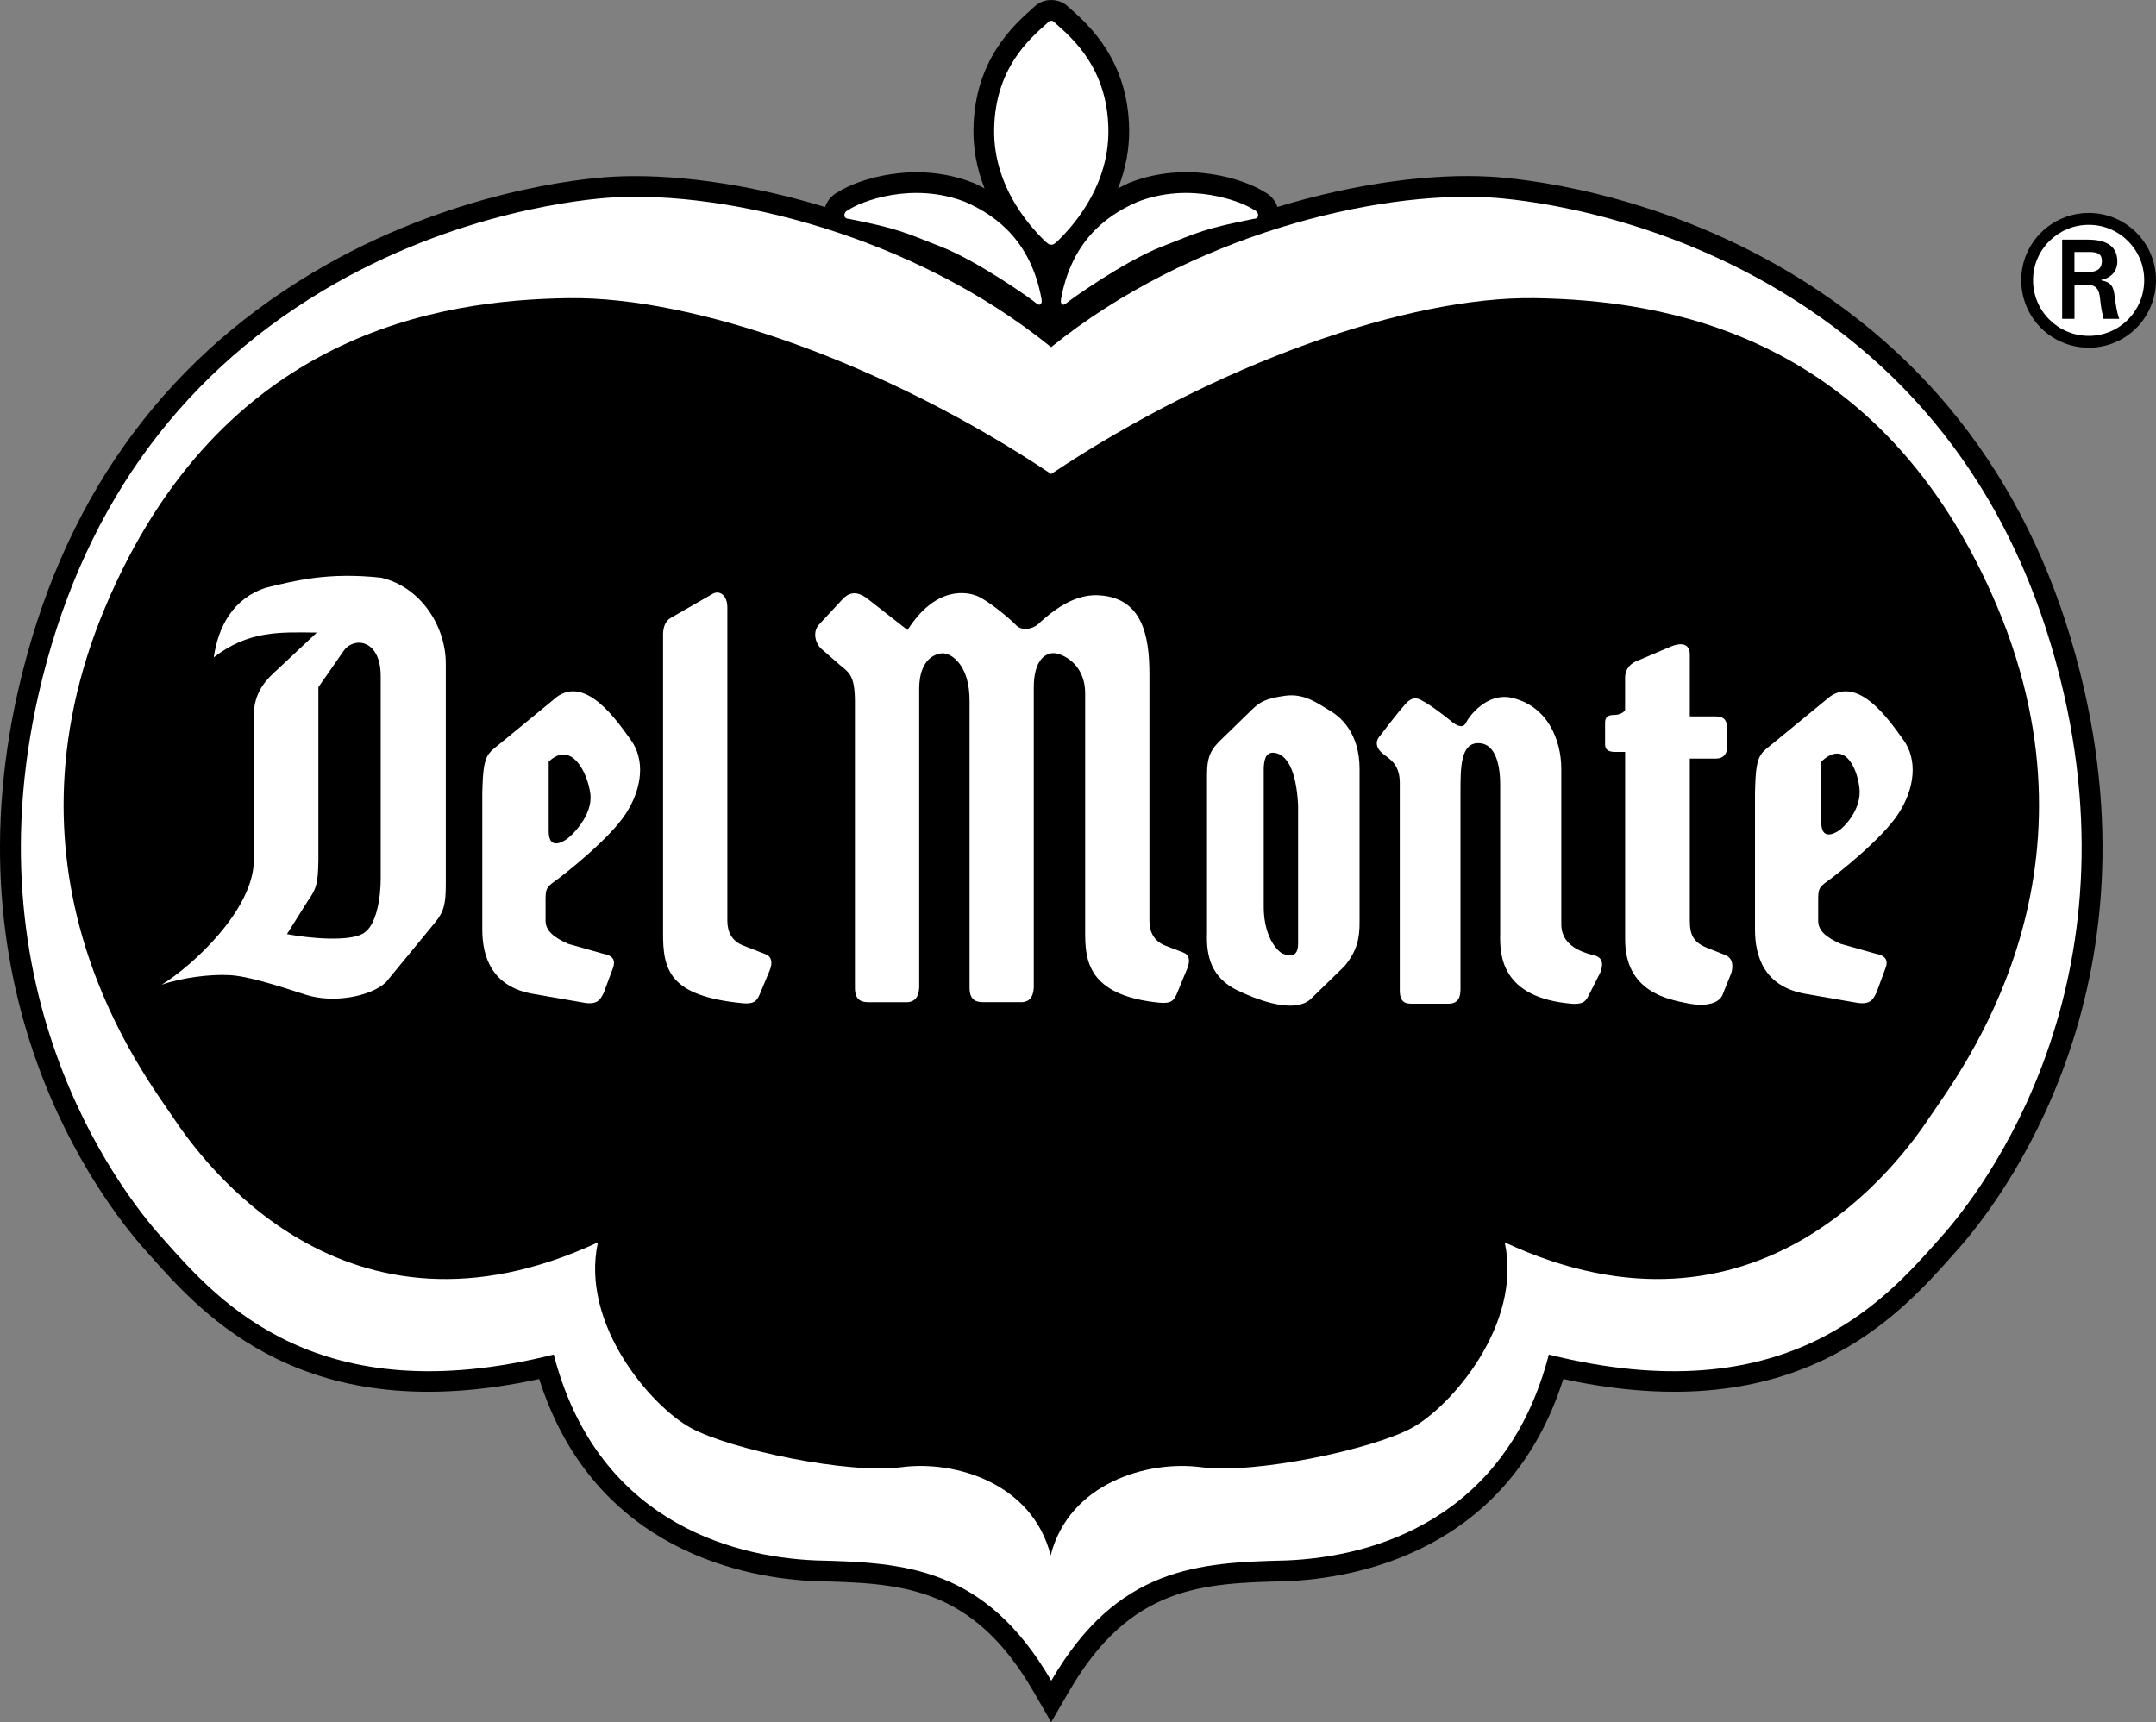 <?xml version="1.0" encoding="iso-8859-1"?>
<!-- Generator: Adobe Illustrator 16.0.0, SVG Export Plug-In . SVG Version: 6.00 Build 0)  -->
<!DOCTYPE svg PUBLIC "-//W3C//DTD SVG 1.1//EN" "http://www.w3.org/Graphics/SVG/1.1/DTD/svg11.dtd">
<svg version="1.1" id="Layer_1" xmlns="http://www.w3.org/2000/svg" xmlns:xlink="http://www.w3.org/1999/xlink" x="0px" y="0px"
	 width="57.958px" height="46.299px" viewBox="0 0 57.958 46.299" style="enable-background:new 0 0 57.958 46.299;"
	 xml:space="preserve">
<rect x="0" y="0" width="57.958" height="46.299" fill="#808080" stroke="none"/>
<path d="M56.025,18.525c-1.137-4.963-3.789-8.725-7.882-11.18c-3.729-2.237-7.366-2.553-8.058-2.594
	c-1.56-0.092-3.607,0.162-5.744,0.813c-0.057-0.167-0.175-0.312-0.338-0.397c-0.557-0.358-2.094-0.858-3.631-0.259l-0.019,0.008
	c-0.104,0.045-0.2,0.098-0.298,0.148c0.229-0.578,0.299-1.106,0.299-1.531c0-0.02,0-0.039,0-0.058
	c-0.027-1.857-1.08-2.796-1.586-3.247L28.75,0.213c0.002,0.001-0.008-0.008-0.008-0.008C28.685,0.149,28.533,0,28.256,0
	c-0.268,0-0.422,0.151-0.473,0.201L27.77,0.213l-0.017,0.015c-0.506,0.451-1.56,1.39-1.585,3.249c0,0.019,0,0.039,0,0.058
	c0,0.425,0.07,0.953,0.298,1.53c-0.098-0.051-0.193-0.104-0.298-0.148l-0.01-0.004l-0.009-0.003c-1.536-0.599-3.072-0.1-3.63,0.258
	c-0.164,0.086-0.283,0.231-0.339,0.398c-2.136-0.651-4.185-0.905-5.746-0.813c-0.691,0.041-4.327,0.357-8.055,2.594
	C4.285,9.8,1.633,13.561,0.496,18.525c-1.987,8.69,2.576,14.185,3.511,15.198c1.472,1.661,4.198,4.722,10.488,3.352
	c1.487,4.682,5.654,5.364,7.423,5.435c2.26,0.055,4.203,0.103,5.858,2.957l0.482,0.833l0.483-0.832
	c1.657-2.854,3.601-2.902,5.851-2.957c1.778-0.072,5.946-0.754,7.433-5.436c6.291,1.37,9.016-1.691,10.496-3.361
	C53.448,32.708,58.01,27.208,56.025,18.525z"/>
<path style="fill:#FFFFFF;" d="M52.104,33.344C51.992,33.465,52.227,33.206,52.104,33.344c-1.48,1.67-4.129,4.656-10.468,3.074
	c-1.136,4.383-4.642,5.438-7.056,5.535l0,0c-2.347,0.057-4.536,0.16-6.32,3.234l0,0l0,0c-1.782-3.074-3.969-3.177-6.318-3.234l0,0
	c-2.413-0.097-5.92-1.152-7.056-5.535C8.546,38,5.897,35.015,4.417,33.344c-0.124-0.139,0.11,0.121,0,0
	c-0.873-0.945-5.3-6.287-3.377-14.694c1.101-4.808,3.666-8.452,7.625-10.826c3.615-2.168,7.133-2.476,7.801-2.515
	c3.068-0.182,8.056,1.003,11.79,4.024C32,6.312,36.986,5.127,40.053,5.309c0.669,0.039,4.188,0.347,7.803,2.515
	c3.958,2.374,6.523,6.018,7.625,10.826C57.403,27.057,52.975,32.399,52.104,33.344z"/>
<path style="fill:#FFFFFF;" d="M28.256,6.578c0.075,0,0.071-0.011,0.173-0.095c0.263-0.263,1.391-1.367,1.367-2.999
	c-0.023-1.632-0.936-2.425-1.417-2.854c-0.052-0.046-0.061-0.071-0.123-0.071c-0.053,0-0.062,0.025-0.115,0.071
	c-0.482,0.43-1.394,1.223-1.416,2.854c-0.024,1.632,1.102,2.736,1.366,2.999C28.194,6.567,28.193,6.578,28.256,6.578z"/>
<path style="fill:#FFFFFF;" d="M22.815,5.883c1.331,0.264,1.488,0.359,2.495,0.755c1.007,0.397,2.471,1.441,2.543,1.513
	c0.072,0.072,0.177,0.06,0.144-0.121c-0.277-1.486-1.141-2.207-2.052-2.602c-1.416-0.552-2.808-0.015-3.155,0.226
	C22.67,5.704,22.659,5.883,22.815,5.883z"/>
<path style="fill:#FFFFFF;" d="M33.73,5.654c-0.347-0.241-1.74-0.778-3.155-0.226C29.664,5.823,28.8,6.543,28.524,8.03
	c-0.033,0.181,0.071,0.193,0.143,0.121c0.073-0.072,1.537-1.116,2.544-1.513c1.007-0.396,1.164-0.491,2.495-0.755
	C33.862,5.883,33.85,5.704,33.73,5.654z"/>
<path d="M28.244,41.817c0.496-1.946,2.607-2.562,4.047-2.371c1.439,0.193,4.608-0.479,5.663-1.056
	c1.055-0.576,2.974-2.783,2.496-4.988c6.815,3.168,10.651-2.209,11.418-3.358c0.768-1.153,4.894-6.432,1.825-13.726
	c-3.118-7.4-9.021-8.25-12.443-8.302c-3.418-0.049-8.574,1.777-12.993,4.728c-4.411-2.95-9.565-4.777-12.985-4.728
	c-3.42,0.052-9.325,0.902-12.441,8.302c-3.07,7.294,1.055,12.572,1.823,13.726c0.769,1.149,4.604,6.527,11.419,3.358
	c-0.479,2.205,1.439,4.412,2.497,4.988c1.054,0.577,4.222,1.249,5.661,1.056C25.67,39.255,27.751,39.871,28.244,41.817z"/>
<path style="fill:#FFFFFF;" d="M5.747,17.673c0.121-0.839,0.526-1.582,1.392-1.87c0.791-0.192,1.68-0.426,3.107-0.271
	c1.066,0.248,1.738,1.302,1.738,2.311v5.926c0,0.529-0.049,0.743-0.288,1.032l-1.32,1.606c-0.409,0.385-1.416,0.576-2.159,0.336
	c-0.743-0.241-1.559-0.505-2.062-0.527c-0.504-0.025-1.243,0.063-1.81,0.259c0.852-0.523,2.479-2.034,2.479-3.354v-3.841
	c-0.022-0.695,0.385-1.055,0.65-1.294l1.043-0.979C7.509,16.994,6.68,16.954,5.747,17.673z"/>
<path style="fill:#FFFFFF;" d="M39.07,19.437c0,0-0.551-0.455-0.839-0.599c-0.14-0.087-0.277-0.108-0.457,0.096
	c-0.181,0.203-0.61,0.759-0.708,0.889c-0.096,0.13-0.071,0.287,0.097,0.431c0.167,0.144,0.466,0.265,0.466,0.792v5.581
	c0,0.358,0.193,0.358,0.348,0.358h0.959c0.288,0,0.322-0.205,0.325-0.384v-5.337c0-0.602,0.002-1.256,0.445-1.283
	c0.443-0.028,0.622,0.466,0.622,1.111v4.023c-0.012,0.562,0.023,1.719,1.946,1.873c0.252,0.008,0.334-0.04,0.417-0.195l0.323-0.636
	c0.121-0.3,0.012-0.407-0.106-0.456c-0.121-0.048-0.947-0.156-0.937-0.864v-4.164c0-0.781-0.373-1.723-1.382-1.923
	c-0.633-0.106-1.09,0.496-1.184,0.686C39.322,19.605,39.142,19.485,39.07,19.437z"/>
<path style="fill:#FFFFFF;" d="M32.88,19.833c-0.337,0.312-0.433,0.503-0.433,1.008v4.249c-0.024,0.623,0.121,1.2,0.816,1.536
	c0.697,0.335,1.56,0.599,1.967,0.238l0.912-0.887c0.36-0.432,0.406-0.791,0.406-1.176v-4.128c0-0.959-0.502-1.393-0.79-1.561
	c-0.288-0.167-0.672-0.479-1.199-0.408c-0.528,0.072-0.696,0.168-0.912,0.383L32.88,19.833z"/>
<path style="fill:#FFFFFF;" d="M14.862,18.825l-1.343,1.104c-0.432,0.359-0.526,0.312-0.554,1.367v3.695
	c0,0.721,0.249,1.546,1.384,1.733l1.353,0.235c0.409,0.071,0.456-0.145,0.527-0.264l0.241-0.648c0.095-0.239,0-0.36-0.265-0.408
	l-0.936-0.265c-0.38-0.173-0.605-0.346-0.603-0.627v-0.547c0.003-0.265,0.003-0.337,0.243-0.504c0.24-0.168,1.489-1.151,1.918-1.826
	c0.433-0.669,0.529-1.439,0.121-1.992C16.613,19.425,15.703,18.033,14.862,18.825z"/>
<path style="fill:#FFFFFF;" d="M49.076,18.825l-1.345,1.104c-0.434,0.359-0.528,0.312-0.553,1.367v3.695
	c0,0.721,0.245,1.546,1.382,1.733l1.352,0.235c0.408,0.071,0.457-0.145,0.528-0.264l0.24-0.648c0.097-0.239,0-0.36-0.265-0.408
	l-0.937-0.265c-0.381-0.173-0.604-0.346-0.601-0.627v-0.547c0.002-0.265,0.002-0.337,0.241-0.504
	c0.242-0.168,1.489-1.151,1.919-1.826c0.433-0.669,0.528-1.439,0.121-1.992C50.824,19.425,49.913,18.033,49.076,18.825z"/>
<path style="fill:#FFFFFF;" d="M45.426,17.601v1.66h0.697c0.286-0.004,0.301,0.188,0.301,0.308v0.54
	c0,0.167-0.102,0.284-0.291,0.286h-0.707v4.213c0,0.374-0.022,0.686,0.468,0.877l0.457,0.181c0.251,0.083,0.24,0.322,0.191,0.491
	l-0.241,0.601c-0.094,0.204-0.418,0.322-0.946,0.215c-0.529-0.108-1.668-0.312-1.668-1.714v-5.043h-0.263
	c-0.3,0.001-0.276-0.167-0.276-0.251v-0.54c0-0.179,0.12-0.203,0.25-0.203c0.133,0,0.274-0.075,0.288-0.14v-0.856
	c0-0.275,0.18-0.408,0.349-0.469l0.875-0.372C45.164,17.278,45.426,17.278,45.426,17.601z"/>
<path style="fill:#FFFFFF;" d="M31.8,25.605l-0.469-0.18c-0.312-0.12-0.432-0.372-0.432-0.672V18.13
	c0-1.032-0.183-2.111-1.447-2.128c-0.484,0.005-0.976,0.246-1.55,0.783c-0.147,0.127-0.419,0.181-0.573,0.038
	c-0.23-0.242-0.818-0.708-1.072-0.804c-0.25-0.096-1.086-0.293-1.861,0.92l-1.054-0.825c-0.347-0.275-0.553-0.155-0.707,0.012
	l-0.612,0.659c-0.204,0.216-0.085,0.541,0.06,0.662l0.48,0.418c0.25,0.216,0.419,0.266,0.419,1.009v7.69
	c0,0.372,0.234,0.379,0.376,0.381h1.002c0.229,0.003,0.337-0.141,0.35-0.393v-8.064c0.012-0.732,0.395-0.911,0.623-0.924
	c0.228-0.011,0.743,0.3,0.731,1.309v7.69c0,0.372,0.236,0.379,0.375,0.381h1.003c0.229,0.003,0.337-0.141,0.348-0.393v-8.064
	c0-0.791,0.349-0.932,0.541-0.927c0.193,0.003,0.84,0.256,0.84,1.083v6.409c0,0.744,0.048,1.714,2.004,1.907
	c0.287,0.023,0.371-0.038,0.455-0.228l0.288-0.697C32.003,25.82,31.968,25.666,31.8,25.605z"/>
<path style="fill:#FFFFFF;" d="M19.553,16.332v8.42c0,0.301,0.12,0.552,0.434,0.672l0.586,0.228c0.166,0.06,0.205,0.216,0.121,0.432
	l-0.276,0.66c-0.083,0.192-0.173,0.252-0.458,0.228c-1.955-0.192-2.146-0.875-2.135-1.919v-8.027
	c0.013-0.276,0.133-0.372,0.217-0.42l1.103-0.633C19.336,15.852,19.553,15.998,19.553,16.332z"/>
<path d="M56.152,9.348c1.002,0,1.806-0.81,1.806-1.816c0-0.997-0.804-1.807-1.806-1.807c-1.007,0-1.817,0.81-1.817,1.807
	C54.335,8.539,55.145,9.348,56.152,9.348z"/>
<path d="M9.25,17.482l-0.691,0.993v4.623c-0.005,0.671-0.064,0.808-0.275,1.109l-0.57,0.907c0.625,0.118,1.646,0.204,2.036-0.01
	c0.388-0.208,0.484-1.024,0.484-1.479v-5.449C10.233,17.194,9.524,17.114,9.25,17.482z"/>
<path d="M33.972,20.629v3.788c0.012,0.816,0.393,1.175,0.514,1.224c0.123,0.046,0.41,0.144,0.41-0.265v-3.724
	c-0.05-1.004-0.329-1.361-0.62-1.41C33.984,20.192,33.985,20.513,33.972,20.629z"/>
<path d="M14.75,20.477v1.853c-0.007,0.504,0.328,0.336,0.473,0.239c0.144-0.095,0.718-0.647,0.647-1.223
	C15.798,20.768,15.358,19.897,14.75,20.477z"/>
<path d="M48.96,20.477v1.611c-0.007,0.505,0.331,0.337,0.476,0.242c0.143-0.097,0.622-0.58,0.549-1.155
	C49.913,20.602,49.567,19.897,48.96,20.477z"/>
<path style="fill:#FFFFFF;" d="M56.152,9.03c-0.829,0-1.499-0.669-1.499-1.498c0-0.819,0.67-1.488,1.499-1.488
	c0.824,0,1.489,0.669,1.489,1.488C57.641,8.36,56.976,9.03,56.152,9.03z"/>
<path d="M56.045,7.653c0.115,0.009,0.227,0,0.309,0.086c0.096,0.101,0.096,0.27,0.12,0.453c0.015,0.125,0.049,0.261,0.072,0.38
	h0.424c-0.072-0.192-0.096-0.414-0.125-0.617c-0.033-0.231-0.067-0.361-0.361-0.419v-0.01c0.284-0.058,0.434-0.25,0.434-0.496
	c0-0.482-0.404-0.588-0.795-0.588h-0.688v2.129h0.332V7.653H56.045z"/>
<path style="fill:#FFFFFF;" d="M55.766,7.32V6.775h0.4c0.265,0,0.337,0.082,0.337,0.241c0,0.164-0.072,0.294-0.386,0.304H55.766z"/>
</svg>

